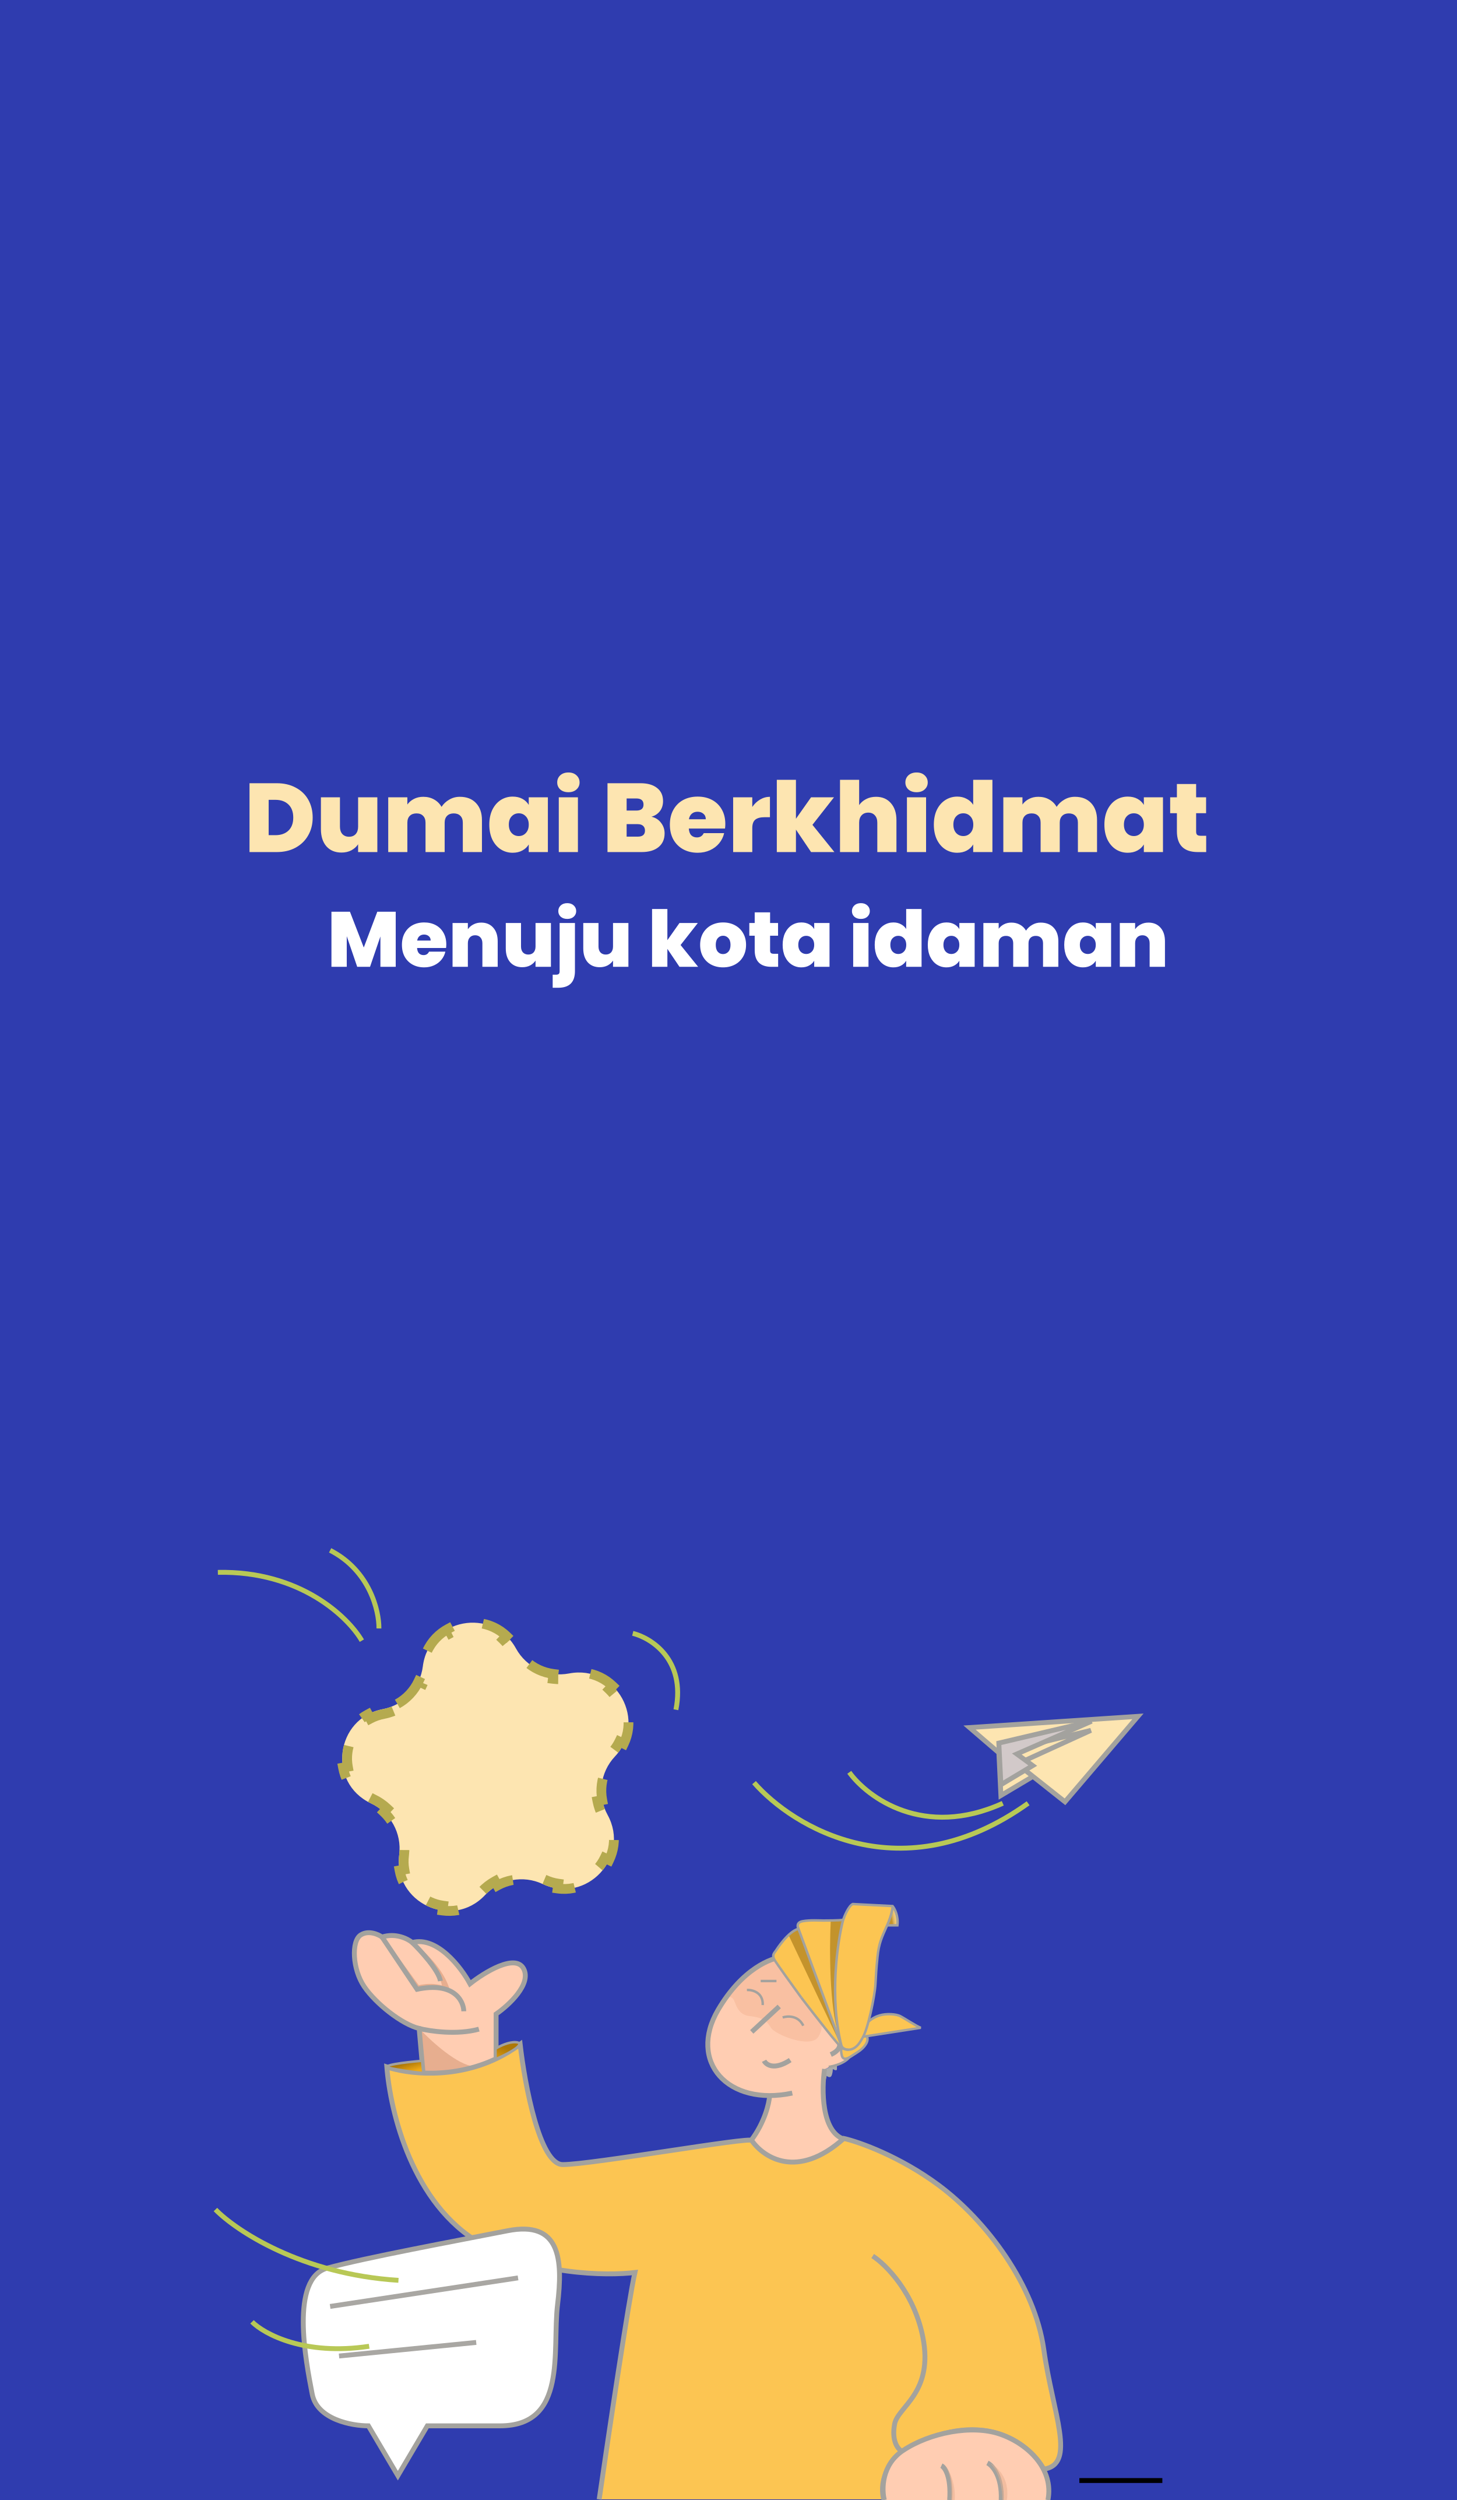 <svg width="597" height="1024" viewBox="0 0 597 1024" fill="none" xmlns="http://www.w3.org/2000/svg">
<rect width="597" height="1024" fill="#2F3CAF"/>
<path d="M303.234 811.408C310.217 804.425 317.782 801.928 320.692 801.553L328.013 798.737L336.461 802.397V811.408C339.182 816.946 345.077 828.753 346.879 831.682C349.132 835.342 350.539 838.158 348.568 841.819C346.992 844.747 342.092 846.23 339.839 846.605L337.587 847.732V855.616C337.399 857.305 337.418 862.149 338.995 868.005C340.572 873.862 343.969 875.702 345.471 875.89L346.597 884.619L329.139 893.347L311.963 888.842L308.021 876.453C314.328 867.893 315.342 860.872 315.061 858.432L306.332 857.305C294.224 852.237 291.126 846.605 290.282 840.692C289.606 835.962 291.126 829.898 291.971 827.458C292.816 825.018 296.251 818.391 303.234 811.408Z" fill="#FFCDB2"/>
<path d="M171.736 830.837L173.426 849.14L188.631 849.984L202.992 843.508V825.205C207.497 822.671 220.45 810 213.692 805.495C208.285 801.891 197.36 808.686 192.573 812.534C190.602 808.311 188.631 805.776 183 799.863C178.494 795.133 171.361 794.889 168.358 795.358C164.303 791.754 158.972 792.542 156.813 793.387C155.686 791.979 149.773 791.697 148.084 792.261C146.394 792.824 142.171 800.99 149.773 814.505C154.434 822.791 166.762 828.584 171.736 830.837Z" fill="#FFCDB2"/>
<path d="M194.263 846.324C187.73 846.099 176.711 836.093 172.018 831.119L173.426 848.858C181.536 850.21 190.696 847.732 194.263 846.324Z" fill="#E7AE8F"/>
<path d="M173.426 849.984L171.737 830.837C164.697 829.147 153.997 820.7 149.21 813.661C144.424 806.621 143.86 795.076 147.802 792.542C150.956 790.515 154.936 792.261 156.531 793.387C162.163 791.585 167.138 794.138 168.921 795.639C179.058 792.936 188.913 805.776 192.574 812.534C198.487 807.841 211.158 800.032 214.537 806.34C217.916 812.647 208.436 821.357 203.274 824.924V847.45" stroke="#A3A29E" stroke-width="2"/>
<path d="M345.753 875.89C326.605 893.01 312.808 883.586 308.021 876.734C307.74 875.045 242.413 886.59 230.587 886.59C221.126 886.59 215.006 853.739 213.129 837.313C210.098 839.578 206.981 841.448 203.837 842.98C185.72 851.809 166.741 849.405 158.503 846.605C159.911 864.908 168.921 902.921 197.079 918.971C219.605 931.811 248.514 932.205 260.153 930.797C257.675 941.61 249.359 997.25 245.511 1023.72H362.084C359.832 1014.26 366.026 1006.82 369.405 1004.29C402.069 984.917 421.873 1000.91 427.692 1011.33C441.208 1009.36 431.353 988.521 427.692 962.334C424.032 936.147 404.321 909.679 384.611 895.037C368.842 883.323 352.041 877.297 345.753 875.89Z" fill="#FCC552"/>
<path d="M362.084 1023.72C359.832 1014.26 366.026 1006.82 369.405 1004.29C402.069 984.917 421.873 1000.91 427.692 1011.33C441.208 1009.36 431.353 988.521 427.692 962.334C424.032 936.147 404.321 909.679 384.611 895.037C368.842 883.323 352.041 877.297 345.753 875.89C326.605 893.01 312.808 883.586 308.021 876.734C307.74 875.045 242.413 886.59 230.587 886.59C221.126 886.59 215.006 853.739 213.129 837.313C210.098 839.578 206.981 841.448 203.837 842.98C185.72 851.809 166.741 849.405 158.503 846.605C159.911 864.908 168.921 902.921 197.079 918.971C219.605 931.811 248.514 932.205 260.153 930.797C257.675 941.61 249.359 997.25 245.511 1023.72" stroke="#A3A29E" stroke-width="2"/>
<path d="M173.708 848.858L173.145 844.071C160.756 844.972 159.348 846.042 158.785 846.605C162.727 848.295 168.64 848.576 173.708 848.858Z" fill="url(#paint0_linear_1_5)"/>
<path d="M211.158 836.468C209.356 836.018 205.339 837.97 203.556 839.003V842.945C204.213 842.757 206.202 841.987 208.906 840.411C211.609 838.834 212.472 837.689 212.566 837.313C212.848 837.219 212.96 836.919 211.158 836.468Z" fill="url(#paint1_linear_1_5)"/>
<path d="M173.145 844.071C166.387 844.634 154.166 846.042 160.474 847.169C162.632 847.638 168.414 848.689 174.271 849.14C181.592 849.703 191.729 848.295 201.584 844.071C211.439 839.848 215.1 836.75 211.439 836.469C208.511 836.243 204.775 838.064 203.274 839.003" stroke="#A3A29E"/>
<path d="M300.419 818.729C299.518 817.603 298.166 817.884 297.603 818.166C298.504 816.589 301.357 813.379 302.671 811.971C311.457 804.087 316.656 802.116 318.158 802.116L329.984 799.582L335.898 813.942L335.334 825.769C336.367 826.895 337.812 830.161 335.334 834.216C332.237 839.284 317.595 833.371 315.906 830.555C314.216 827.74 312.527 826.332 307.177 825.769C301.827 825.205 301.545 820.137 300.419 818.729Z" fill="#F9C0A2"/>
<path d="M338.713 850.266C338.488 852.293 337.681 852.988 337.306 853.082L337.869 847.45L342.937 845.761V847.45C342.937 848.351 341.811 847.826 341.248 847.45C341.248 848.013 341.135 849.365 340.684 850.266C340.234 851.167 339.183 850.641 338.713 850.266Z" fill="#ABABAB"/>
<path d="M320.974 801.553C316.187 801.741 304.136 806.34 294.224 823.234C281.835 844.353 298.166 862.937 324.635 857.305" stroke="#A3A29E" stroke-width="2"/>
<path d="M315.343 858.432C315.155 861.435 313.372 869.301 307.74 876.734M341.811 833.934C343.782 835.342 346.26 838.834 340.403 841.537" stroke="#A3A29E" stroke-width="2"/>
<path d="M346.598 831.682C349.883 835.624 353.074 844.127 339.558 846.605" stroke="#A3A29E"/>
<path d="M337.869 847.45C336.649 855.71 336.517 873.018 345.753 876.171M313.09 844.071C313.935 845.761 317.257 848.07 323.79 843.79" stroke="#A3A29E" stroke-width="2"/>
<path d="M306.051 815.069C308.303 814.975 312.752 816.082 312.527 821.263" stroke="#A3A29E"/>
<path d="M320.693 826.332C322.664 825.675 327.113 825.431 329.14 829.711" stroke="#A3A29E"/>
<path d="M311.682 811.408H318.159" stroke="#A3A29E"/>
<path d="M319.285 821.826L308.022 832.245" stroke="#A3A29E" stroke-width="2"/>
<path d="M171.595 813.127L156.953 793.135L171.314 814.535C178.072 812.733 183.515 814.535 185.393 815.661C181.563 811.832 174.599 812.376 171.595 813.127Z" fill="#E7AE8F"/>
<path d="M184.408 815.35C181.93 806.34 173.238 798.455 169.202 795.64C169.578 795.915 171.455 797.879 175.96 803.524C180.465 809.169 181.216 812.822 181.029 813.942L184.408 815.35Z" fill="#E7AE8F"/>
<path d="M190.039 823.798C189.946 819.48 185.985 811.633 170.892 814.787L156.531 793.387" stroke="#A3A29E" stroke-width="2"/>
<path d="M168.921 795.64C172.488 799.112 179.79 807.128 180.466 811.408" stroke="#A3A29E" stroke-width="2"/>
<path d="M171.737 830.837C176.149 831.963 187.224 833.596 196.235 831.118" stroke="#A3A29E" stroke-width="2"/>
<path d="M172.863 843.508L173.426 848.858" stroke="#A3A29E"/>
<path d="M357.58 924.039C362.93 927.512 374.531 939.019 378.135 957.266C382.64 980.074 367.998 985.705 366.59 992.745C365.182 999.784 367.998 1003.44 369.687 1004.01" stroke="#A3A29E" stroke-width="2"/>
<path d="M369.969 1003.73C361.183 1009.58 361.24 1019.68 362.366 1024H389.116H410.234H429.382C431.916 1011.33 421.216 1000.91 409.671 996.968C398.126 993.026 380.95 996.405 369.969 1003.73Z" fill="#FFCDB2"/>
<path d="M362.366 1024C361.24 1019.68 361.183 1009.58 369.969 1003.73C380.95 996.405 398.126 993.026 409.671 996.968C421.216 1000.91 431.916 1011.33 429.382 1024M385.737 1009.92C387.145 1010.58 389.792 1014.31 389.116 1024M404.603 1008.79C406.668 1009.83 410.685 1014.31 410.234 1024" stroke="#A3A29E" stroke-width="2"/>
<g style="mix-blend-mode:multiply">
<path d="M391.191 1024C391.642 1016.34 388.57 1011.17 387.069 1009.76C389.997 1013.14 389.88 1020.81 389.692 1024H391.191Z" fill="#E7AE8F" fill-opacity="0.5"/>
</g>
<g style="mix-blend-mode:multiply">
<path d="M412.554 1024C413.962 1014.43 407.779 1009.85 405.808 1009.01C408.469 1011.54 410.68 1016.68 410.68 1024H412.554Z" fill="#E7AE8F" fill-opacity="0.5"/>
</g>
<path fill-rule="evenodd" clip-rule="evenodd" d="M327.168 790.008C324.289 791.193 320.699 795.106 318.217 798.251C316.943 799.866 316.94 802.106 318.102 803.803C326.304 815.77 339.979 834.819 345.155 838.817C344.692 840.163 344.151 842.786 345.471 843.226C347.147 843.785 357.142 838.244 355.094 834.031L377.289 830.555C375.27 830.05 374.269 829.206 373.196 828.302C371.875 827.188 370.444 825.982 366.87 825.205C362.171 824.184 358.043 826.174 356.335 827.603C357.79 820.004 359.55 807.755 359.55 802.679C359.55 796.822 362.178 790.853 363.492 788.6H367.715C367.941 785.672 366.495 782.124 365.744 780.716L349.413 779.871C347.836 780.997 346.128 784.658 345.471 786.347C341.978 786.929 338.261 786.759 335.094 786.615C332.133 786.479 329.655 786.366 328.294 786.91C326.042 787.812 326.605 789.351 327.168 790.008Z" fill="#FCC552"/>
<path d="M343.781 833.934C339.726 822.22 339.839 797.517 340.402 786.629L345.47 786.347C344.907 789.163 343.612 796.146 342.936 801.553C342.091 808.31 342.091 816.476 342.373 822.389C342.598 827.12 343.405 832.057 343.781 833.934Z" fill="#C3932C"/>
<path d="M344.626 837.876L323.226 792.824C324.352 791.247 326.324 790.477 327.168 790.289L344.626 837.876Z" fill="#C4932C"/>
<path d="M328.294 818.166C333.457 824.924 344.063 838.552 345.189 839.003C346.597 839.566 350.258 840.974 353.355 834.779" stroke="#A3A29E"/>
<path d="M328.294 818.166C325.009 813.66 318.214 804.256 317.313 802.679C316.186 800.708 317.313 799.863 317.876 799.018C318.439 798.174 322.944 791.134 327.168 790.008C332.799 805.213 344.175 836.018 344.626 837.595C345.076 839.171 346.878 839.566 347.723 839.566" stroke="#A3A29E"/>
<path d="M327.168 790.008C326.699 789.163 326.38 787.361 328.858 786.91C331.955 786.347 335.897 786.629 337.305 786.629C338.713 786.629 343.781 786.629 345.471 786.347C343.124 795.358 339.727 818.391 344.908 838.439" stroke="#A3A29E"/>
<path d="M367.715 788.6H363.492L364.9 784.939L365.744 780.716C365.744 780.622 365.97 780.885 366.871 782.687C367.772 784.489 367.809 787.38 367.715 788.6Z" fill="url(#paint2_linear_1_5)"/>
<path d="M345.471 786.347C346.128 784.47 347.836 780.547 349.413 779.871L365.744 780.716C366.589 781.748 368.166 784.77 367.715 788.6H363.492" stroke="#A3A29E"/>
<path d="M365.745 780.716C365.745 781.654 365.294 784.545 363.492 788.6C361.239 793.668 360.113 795.921 359.55 801.553C358.987 807.184 358.987 808.029 358.705 812.816C358.423 817.603 355.608 831.4 353.355 834.779" stroke="#A3A29E"/>
<path d="M355.89 828.021C356.453 827.458 358.142 826.162 360.395 825.487C363.211 824.642 367.153 824.923 368.842 825.768C370.532 826.613 375.6 829.992 377.29 830.555L353.637 834.216" stroke="#A3A29E"/>
<path d="M355.045 833.934C355.42 834.31 355.889 835.511 354.763 837.313C353.355 839.566 351.102 840.692 349.413 841.818C347.724 842.945 345.471 844.353 344.908 841.818C344.457 839.791 344.72 839.096 344.908 839.003" stroke="#A3A29E"/>
<g filter="url(#filter0_d_1_5)">
<path d="M173.255 678.535C175.721 658.893 201.881 653.882 211.431 671.222C215.702 678.976 224.481 683.099 233.176 681.433C252.618 677.709 265.468 701.039 251.928 715.481C245.873 721.939 244.665 731.562 248.936 739.317C258.486 756.657 240.268 776.087 222.35 767.672C214.336 763.909 204.811 765.734 198.756 772.192C185.216 786.634 161.106 775.312 163.572 755.67C164.675 746.886 159.996 738.391 151.982 734.627C134.064 726.213 137.382 699.785 156.824 696.06C165.519 694.394 172.153 687.319 173.255 678.535Z" fill="#FDE5B1"/>
<path d="M162.839 693.891C166.615 691.81 169.644 688.579 171.478 684.677L173.288 685.527C174.271 683.434 174.941 681.166 175.24 678.784C175.498 676.724 176.04 674.857 176.802 673.187L174.982 672.357C176.858 668.243 179.966 665.133 183.645 663.152L184.593 664.913C188.019 663.069 191.997 662.307 195.862 662.755L196.092 660.768C200.242 661.249 204.28 662.99 207.543 666.119L206.159 667.563C207.484 668.833 208.678 670.368 209.679 672.187C210.837 674.289 212.298 676.149 213.985 677.731L215.353 676.272C218.498 679.22 222.507 681.103 226.785 681.641L226.536 683.625C228.83 683.913 231.195 683.849 233.552 683.398C235.591 683.007 237.534 682.945 239.358 683.153L239.585 681.166C244.077 681.679 247.996 683.674 251.016 686.561L249.634 688.007C252.447 690.695 254.401 694.243 255.17 698.057L257.13 697.662C257.956 701.757 257.547 706.136 255.58 710.206L253.779 709.336C252.98 710.989 251.889 712.598 250.469 714.113C248.828 715.864 247.51 717.828 246.527 719.921L248.337 720.771C246.505 724.674 245.953 729.068 246.764 733.303L244.8 733.679C245.235 735.95 246.026 738.179 247.184 740.282C248.186 742.1 248.845 743.929 249.21 745.728L251.17 745.33C252.071 749.761 251.384 754.104 249.572 757.868L247.77 757.001C246.083 760.507 243.312 763.462 239.922 765.371L240.904 767.114C237.264 769.164 232.974 770.129 228.494 769.515L228.765 767.534C226.947 767.285 225.079 766.745 223.2 765.862C221.027 764.842 218.752 764.195 216.458 763.908L216.209 765.892C211.931 765.356 207.581 766.189 203.804 768.269L202.839 766.517C200.813 767.632 198.938 769.074 197.297 770.824C195.877 772.339 194.341 773.531 192.743 774.435L193.727 776.176C189.792 778.401 185.449 779.091 181.309 778.53L181.577 776.549C177.721 776.027 174.055 774.305 171.191 771.671L169.837 773.143C166.762 770.315 164.519 766.533 163.718 762.083L165.686 761.729C165.361 759.922 165.298 757.979 165.557 755.919C165.855 753.538 165.767 751.174 165.332 748.903L163.368 749.279C162.556 745.045 160.419 741.165 157.274 738.216L158.642 736.757C156.956 735.175 155.005 733.837 152.833 732.817C150.953 731.935 149.345 730.842 147.992 729.602L146.64 731.076C143.308 728.021 141.31 724.103 140.563 719.993L142.531 719.635C141.836 715.807 142.34 711.788 143.96 708.251L142.142 707.418C143.881 703.62 146.785 700.317 150.77 698.181L151.715 699.943C153.333 699.076 155.161 698.415 157.2 698.024C159.558 697.573 161.778 696.759 163.804 695.643L162.839 693.891Z" stroke="#B5AA4F" stroke-width="4" stroke-dasharray="15 15"/>
</g>
<path d="M148.267 672C142.674 662.387 123.045 643.333 89.267 644.018" stroke="#B8C856" stroke-width="2"/>
<path d="M155.265 667C155.358 659.795 151.488 643.309 135.267 635" stroke="#B8C856" stroke-width="2"/>
<path d="M259.267 669C266.847 670.879 280.998 679.765 276.955 700.281M347.988 725.925C355.475 736.258 378.535 753.261 410.878 738.607M308.962 730.152C324.871 748.376 369.606 775.58 421.267 738.607" stroke="#B8C856" stroke-width="2"/>
<g filter="url(#filter1_d_1_5)">
<path d="M466.267 699L436.376 734L423.246 723.598L410.117 731.418L409.279 713.918L397.267 703.59L466.267 699Z" fill="#FDE5B1"/>
<path d="M409.279 713.918L397.267 703.59L466.267 699L436.376 734L423.246 723.598M409.279 713.918L446.991 704.738L416.821 718.508L423.246 723.598M409.279 713.918L410.117 731.418L423.246 723.598" stroke="#A3A29E" stroke-width="2"/>
</g>
<path d="M447.267 705L409.267 713.946L410.117 731L423.162 723.172L416.64 718.419L447.267 705Z" fill="#D2C9C9" stroke="#A3A29E" stroke-width="2"/>
<path d="M442.267 1016H476.267" stroke="black" stroke-width="2"/>
<g filter="url(#filter2_d_1_5)">
<path d="M150.947 989.599L163.022 1010L175.098 989.599H204.866C232.668 989.599 226.208 958.714 228.455 940.013C230.702 921.313 229.578 905.445 207.955 909.695C186.331 913.946 149.543 920.746 134.097 924.996C118.737 929.223 125.318 963.154 127.877 976.347L127.919 976.565C129.941 986.992 144.113 989.599 150.947 989.599Z" fill="white"/>
<path d="M150.947 989.599L163.022 1010L175.098 989.599H204.866C232.668 989.599 226.208 958.714 228.455 940.013C230.702 921.313 229.578 905.445 207.955 909.695C186.331 913.946 149.543 920.746 134.097 924.996C118.737 929.223 125.318 963.154 127.877 976.347L127.919 976.565C129.941 986.992 144.113 989.599 150.947 989.599Z" stroke="#A3A29E" stroke-width="2"/>
</g>
<path d="M135.267 944.687L212.267 933M138.92 965L195.124 959.435" stroke="#A9A7A3" stroke-width="2"/>
<path d="M88.267 905C96.725 913.634 123.567 931.522 163.267 934" stroke="#B8C856" stroke-width="2"/>
<path d="M103.267 951C108.261 956.001 124.853 965.004 151.267 961.003" stroke="#B8C856" stroke-width="2"/>
<g filter="url(#filter3_d_1_5)">
<path d="M113.4 316.8C116.36 316.8 118.947 317.4 121.16 318.6C123.4 319.773 125.12 321.427 126.32 323.56C127.52 325.693 128.12 328.133 128.12 330.88C128.12 333.6 127.507 336.027 126.28 338.16C125.08 340.293 123.36 341.973 121.12 343.2C118.907 344.4 116.333 345 113.4 345H102.24V316.8H113.4ZM112.8 338.08C115.093 338.08 116.893 337.453 118.2 336.2C119.507 334.947 120.16 333.173 120.16 330.88C120.16 328.56 119.507 326.773 118.2 325.52C116.893 324.24 115.093 323.6 112.8 323.6H110.08V338.08H112.8ZM154.614 322.56V345H146.734V341.8C146.067 342.813 145.147 343.64 143.974 344.28C142.801 344.893 141.454 345.2 139.934 345.2C137.321 345.2 135.254 344.347 133.734 342.64C132.241 340.907 131.494 338.56 131.494 335.6V322.56H139.294V334.6C139.294 335.88 139.627 336.893 140.294 337.64C140.987 338.36 141.894 338.72 143.014 338.72C144.161 338.72 145.067 338.36 145.734 337.64C146.401 336.893 146.734 335.88 146.734 334.6V322.56H154.614ZM188.396 322.36C191.223 322.36 193.436 323.213 195.036 324.92C196.663 326.627 197.476 328.96 197.476 331.92V345H189.636V332.96C189.636 331.76 189.303 330.827 188.636 330.16C187.969 329.493 187.063 329.16 185.916 329.16C184.769 329.16 183.863 329.493 183.196 330.16C182.529 330.827 182.196 331.76 182.196 332.96V345H174.356V332.96C174.356 331.76 174.023 330.827 173.356 330.16C172.716 329.493 171.823 329.16 170.676 329.16C169.503 329.16 168.583 329.493 167.916 330.16C167.249 330.827 166.916 331.76 166.916 332.96V345H159.076V322.56H166.916V325.52C167.609 324.56 168.503 323.8 169.596 323.24C170.716 322.653 171.996 322.36 173.436 322.36C175.089 322.36 176.556 322.72 177.836 323.44C179.143 324.16 180.169 325.173 180.916 326.48C181.716 325.253 182.769 324.267 184.076 323.52C185.383 322.747 186.823 322.36 188.396 322.36ZM200.491 333.76C200.491 331.44 200.905 329.413 201.731 327.68C202.585 325.947 203.731 324.613 205.171 323.68C206.638 322.747 208.265 322.28 210.051 322.28C211.598 322.28 212.931 322.587 214.051 323.2C215.171 323.813 216.038 324.64 216.651 325.68V322.56H224.491V345H216.651V341.88C216.038 342.92 215.158 343.747 214.011 344.36C212.891 344.973 211.571 345.28 210.051 345.28C208.265 345.28 206.638 344.813 205.171 343.88C203.731 342.947 202.585 341.613 201.731 339.88C200.905 338.12 200.491 336.08 200.491 333.76ZM216.651 333.76C216.651 332.32 216.251 331.187 215.451 330.36C214.678 329.533 213.718 329.12 212.571 329.12C211.398 329.12 210.425 329.533 209.651 330.36C208.878 331.16 208.491 332.293 208.491 333.76C208.491 335.2 208.878 336.347 209.651 337.2C210.425 338.027 211.398 338.44 212.571 338.44C213.718 338.44 214.678 338.027 215.451 337.2C216.251 336.373 216.651 335.227 216.651 333.76ZM232.919 320.48C231.532 320.48 230.412 320.107 229.559 319.36C228.732 318.587 228.319 317.627 228.319 316.48C228.319 315.307 228.732 314.333 229.559 313.56C230.412 312.787 231.532 312.4 232.919 312.4C234.279 312.4 235.372 312.787 236.199 313.56C237.052 314.333 237.479 315.307 237.479 316.48C237.479 317.627 237.052 318.587 236.199 319.36C235.372 320.107 234.279 320.48 232.919 320.48ZM236.799 322.56V345H228.959V322.56H236.799ZM266.92 330.52C268.573 330.893 269.88 331.72 270.84 333C271.826 334.253 272.32 335.693 272.32 337.32C272.32 339.72 271.493 341.6 269.84 342.96C268.186 344.32 265.866 345 262.88 345H248.92V316.8H262.44C265.32 316.8 267.573 317.44 269.2 318.72C270.853 320 271.68 321.8 271.68 324.12C271.68 325.773 271.24 327.16 270.36 328.28C269.506 329.373 268.36 330.12 266.92 330.52ZM256.76 328H260.72C262.693 328 263.68 327.187 263.68 325.56C263.68 323.88 262.693 323.04 260.72 323.04H256.76V328ZM261.32 338.68C263.293 338.68 264.28 337.853 264.28 336.2C264.28 335.347 264.013 334.693 263.48 334.24C262.973 333.787 262.24 333.56 261.28 333.56H256.76V338.68H261.32ZM297.196 333.52C297.196 334.133 297.156 334.747 297.076 335.36H282.236C282.316 336.587 282.649 337.507 283.236 338.12C283.849 338.707 284.622 339 285.556 339C286.862 339 287.796 338.413 288.356 337.24H296.716C296.369 338.787 295.689 340.173 294.676 341.4C293.689 342.6 292.436 343.547 290.916 344.24C289.396 344.933 287.716 345.28 285.876 345.28C283.662 345.28 281.689 344.813 279.956 343.88C278.249 342.947 276.902 341.613 275.916 339.88C274.956 338.147 274.476 336.107 274.476 333.76C274.476 331.413 274.956 329.387 275.916 327.68C276.876 325.947 278.209 324.613 279.916 323.68C281.649 322.747 283.636 322.28 285.876 322.28C288.089 322.28 290.049 322.733 291.756 323.64C293.462 324.547 294.796 325.853 295.756 327.56C296.716 329.24 297.196 331.227 297.196 333.52ZM289.196 331.56C289.196 330.6 288.876 329.853 288.236 329.32C287.596 328.76 286.796 328.48 285.836 328.48C284.876 328.48 284.089 328.747 283.476 329.28C282.862 329.787 282.462 330.547 282.276 331.56H289.196ZM308.244 326.52C309.124 325.24 310.191 324.227 311.444 323.48C312.697 322.733 314.044 322.36 315.484 322.36V330.72H313.284C311.577 330.72 310.311 331.053 309.484 331.72C308.657 332.387 308.244 333.547 308.244 335.2V345H300.404V322.56H308.244V326.52ZM332.335 345L326.135 335.8V345H318.295V315.4H326.135V331.36L332.335 322.56H341.735L332.895 333.84L341.895 345H332.335ZM358.953 322.36C361.513 322.36 363.54 323.227 365.033 324.96C366.553 326.667 367.313 328.987 367.313 331.92V345H359.473V332.96C359.473 331.68 359.14 330.68 358.473 329.96C357.806 329.213 356.913 328.84 355.793 328.84C354.62 328.84 353.7 329.213 353.033 329.96C352.366 330.68 352.033 331.68 352.033 332.96V345H344.193V315.4H352.033V325.76C352.726 324.747 353.66 323.933 354.833 323.32C356.033 322.68 357.406 322.36 358.953 322.36ZM375.575 320.48C374.188 320.48 373.068 320.107 372.215 319.36C371.388 318.587 370.975 317.627 370.975 316.48C370.975 315.307 371.388 314.333 372.215 313.56C373.068 312.787 374.188 312.4 375.575 312.4C376.935 312.4 378.028 312.787 378.855 313.56C379.708 314.333 380.135 315.307 380.135 316.48C380.135 317.627 379.708 318.587 378.855 319.36C378.028 320.107 376.935 320.48 375.575 320.48ZM379.455 322.56V345H371.615V322.56H379.455ZM382.64 333.76C382.64 331.44 383.053 329.413 383.88 327.68C384.733 325.947 385.893 324.613 387.36 323.68C388.826 322.747 390.453 322.28 392.24 322.28C393.68 322.28 394.96 322.587 396.08 323.2C397.226 323.787 398.12 324.6 398.76 325.64V315.4H406.64V345H398.76V341.88C398.146 342.92 397.28 343.747 396.16 344.36C395.04 344.973 393.72 345.28 392.2 345.28C390.413 345.28 388.786 344.813 387.32 343.88C385.88 342.947 384.733 341.613 383.88 339.88C383.053 338.12 382.64 336.08 382.64 333.76ZM398.8 333.76C398.8 332.32 398.4 331.187 397.6 330.36C396.826 329.533 395.866 329.12 394.72 329.12C393.546 329.12 392.573 329.533 391.8 330.36C391.026 331.16 390.64 332.293 390.64 333.76C390.64 335.2 391.026 336.347 391.8 337.2C392.573 338.027 393.546 338.44 394.72 338.44C395.866 338.44 396.826 338.027 397.6 337.2C398.4 336.373 398.8 335.227 398.8 333.76ZM440.427 322.36C443.254 322.36 445.467 323.213 447.067 324.92C448.694 326.627 449.507 328.96 449.507 331.92V345H441.667V332.96C441.667 331.76 441.334 330.827 440.667 330.16C440.001 329.493 439.094 329.16 437.947 329.16C436.801 329.16 435.894 329.493 435.227 330.16C434.561 330.827 434.227 331.76 434.227 332.96V345H426.387V332.96C426.387 331.76 426.054 330.827 425.387 330.16C424.747 329.493 423.854 329.16 422.707 329.16C421.534 329.16 420.614 329.493 419.947 330.16C419.281 330.827 418.947 331.76 418.947 332.96V345H411.107V322.56H418.947V325.52C419.641 324.56 420.534 323.8 421.627 323.24C422.747 322.653 424.027 322.36 425.467 322.36C427.121 322.36 428.587 322.72 429.867 323.44C431.174 324.16 432.201 325.173 432.947 326.48C433.747 325.253 434.801 324.267 436.107 323.52C437.414 322.747 438.854 322.36 440.427 322.36ZM452.523 333.76C452.523 331.44 452.936 329.413 453.763 327.68C454.616 325.947 455.763 324.613 457.203 323.68C458.669 322.747 460.296 322.28 462.083 322.28C463.629 322.28 464.963 322.587 466.083 323.2C467.203 323.813 468.069 324.64 468.683 325.68V322.56H476.523V345H468.683V341.88C468.069 342.92 467.189 343.747 466.043 344.36C464.923 344.973 463.603 345.28 462.083 345.28C460.296 345.28 458.669 344.813 457.203 343.88C455.763 342.947 454.616 341.613 453.763 339.88C452.936 338.12 452.523 336.08 452.523 333.76ZM468.683 333.76C468.683 332.32 468.283 331.187 467.483 330.36C466.709 329.533 465.749 329.12 464.603 329.12C463.429 329.12 462.456 329.533 461.683 330.36C460.909 331.16 460.523 332.293 460.523 333.76C460.523 335.2 460.909 336.347 461.683 337.2C462.456 338.027 463.429 338.44 464.603 338.44C465.749 338.44 466.709 338.027 467.483 337.2C468.283 336.373 468.683 335.227 468.683 333.76ZM494.23 338.32V345H490.83C485.097 345 482.23 342.16 482.23 336.48V329.08H479.47V322.56H482.23V317.12H490.11V322.56H494.19V329.08H490.11V336.6C490.11 337.213 490.243 337.653 490.51 337.92C490.803 338.187 491.283 338.32 491.95 338.32H494.23Z" fill="#FDE5B1"/>
</g>
<path d="M162.144 373.44V396H155.872V383.552L151.616 396H146.368L142.08 383.456V396H135.808V373.44H143.392L149.056 388.096L154.592 373.44H162.144ZM182.866 386.816C182.866 387.307 182.834 387.797 182.77 388.288H170.898C170.962 389.269 171.229 390.005 171.698 390.496C172.189 390.965 172.807 391.2 173.554 391.2C174.599 391.2 175.346 390.731 175.794 389.792H182.482C182.205 391.029 181.661 392.139 180.85 393.12C180.061 394.08 179.058 394.837 177.842 395.392C176.626 395.947 175.282 396.224 173.81 396.224C172.039 396.224 170.461 395.851 169.074 395.104C167.709 394.357 166.631 393.291 165.842 391.904C165.074 390.517 164.69 388.885 164.69 387.008C164.69 385.131 165.074 383.509 165.842 382.144C166.61 380.757 167.677 379.691 169.042 378.944C170.429 378.197 172.018 377.824 173.81 377.824C175.581 377.824 177.149 378.187 178.514 378.912C179.879 379.637 180.946 380.683 181.714 382.048C182.482 383.392 182.866 384.981 182.866 386.816ZM176.466 385.248C176.466 384.48 176.21 383.883 175.698 383.456C175.186 383.008 174.546 382.784 173.778 382.784C173.01 382.784 172.381 382.997 171.89 383.424C171.399 383.829 171.079 384.437 170.93 385.248H176.466ZM197.177 377.888C199.246 377.888 200.889 378.581 202.105 379.968C203.321 381.333 203.929 383.189 203.929 385.536V396H197.657V386.368C197.657 385.344 197.39 384.544 196.857 383.968C196.323 383.371 195.609 383.072 194.713 383.072C193.774 383.072 193.038 383.371 192.505 383.968C191.971 384.544 191.705 385.344 191.705 386.368V396H185.433V378.048H191.705V380.608C192.259 379.797 193.006 379.147 193.945 378.656C194.883 378.144 195.961 377.888 197.177 377.888ZM225.738 378.048V396H219.434V393.44C218.901 394.251 218.165 394.912 217.226 395.424C216.287 395.915 215.21 396.16 213.994 396.16C211.903 396.16 210.25 395.477 209.034 394.112C207.839 392.725 207.242 390.848 207.242 388.48V378.048H213.482V387.68C213.482 388.704 213.749 389.515 214.282 390.112C214.837 390.688 215.562 390.976 216.458 390.976C217.375 390.976 218.101 390.688 218.634 390.112C219.167 389.515 219.434 388.704 219.434 387.68V378.048H225.738ZM232.444 376.384C231.334 376.384 230.438 376.085 229.756 375.488C229.094 374.869 228.764 374.101 228.764 373.184C228.764 372.245 229.094 371.467 229.756 370.848C230.438 370.229 231.334 369.92 232.444 369.92C233.532 369.92 234.406 370.229 235.068 370.848C235.75 371.467 236.092 372.245 236.092 373.184C236.092 374.101 235.75 374.869 235.068 375.488C234.406 376.085 233.532 376.384 232.444 376.384ZM235.58 397.76C235.58 402.304 233.297 404.576 228.732 404.576H226.46V399.232H227.804C228.337 399.232 228.721 399.125 228.956 398.912C229.19 398.699 229.308 398.347 229.308 397.856V378.048H235.58V397.76ZM257.488 378.048V396H251.184V393.44C250.651 394.251 249.915 394.912 248.976 395.424C248.037 395.915 246.96 396.16 245.744 396.16C243.653 396.16 242 395.477 240.784 394.112C239.589 392.725 238.992 390.848 238.992 388.48V378.048H245.232V387.68C245.232 388.704 245.499 389.515 246.032 390.112C246.587 390.688 247.312 390.976 248.208 390.976C249.125 390.976 249.851 390.688 250.384 390.112C250.917 389.515 251.184 388.704 251.184 387.68V378.048H257.488ZM278.415 396L273.455 388.64V396H267.183V372.32H273.455V385.088L278.415 378.048H285.935L278.863 387.072L286.063 396H278.415ZM296.253 396.224C294.461 396.224 292.851 395.851 291.421 395.104C290.013 394.357 288.904 393.291 288.093 391.904C287.283 390.517 286.877 388.885 286.877 387.008C286.877 385.152 287.283 383.531 288.093 382.144C288.925 380.757 290.045 379.691 291.453 378.944C292.883 378.197 294.493 377.824 296.285 377.824C298.077 377.824 299.677 378.197 301.085 378.944C302.515 379.691 303.635 380.757 304.445 382.144C305.277 383.531 305.693 385.152 305.693 387.008C305.693 388.864 305.277 390.496 304.445 391.904C303.635 393.291 302.515 394.357 301.085 395.104C299.656 395.851 298.045 396.224 296.253 396.224ZM296.253 390.784C297.128 390.784 297.853 390.464 298.429 389.824C299.027 389.163 299.325 388.224 299.325 387.008C299.325 385.792 299.027 384.864 298.429 384.224C297.853 383.584 297.139 383.264 296.285 383.264C295.432 383.264 294.717 383.584 294.141 384.224C293.565 384.864 293.277 385.792 293.277 387.008C293.277 388.245 293.555 389.184 294.109 389.824C294.664 390.464 295.379 390.784 296.253 390.784ZM318.837 390.656V396H316.117C311.53 396 309.237 393.728 309.237 389.184V383.264H307.029V378.048H309.237V373.696H315.541V378.048H318.805V383.264H315.541V389.28C315.541 389.771 315.648 390.123 315.861 390.336C316.096 390.549 316.48 390.656 317.013 390.656H318.837ZM320.69 387.008C320.69 385.152 321.021 383.531 321.682 382.144C322.365 380.757 323.282 379.691 324.434 378.944C325.607 378.197 326.909 377.824 328.338 377.824C329.575 377.824 330.642 378.069 331.538 378.56C332.434 379.051 333.127 379.712 333.618 380.544V378.048H339.89V396H333.618V393.504C333.127 394.336 332.423 394.997 331.506 395.488C330.61 395.979 329.554 396.224 328.338 396.224C326.909 396.224 325.607 395.851 324.434 395.104C323.282 394.357 322.365 393.291 321.682 391.904C321.021 390.496 320.69 388.864 320.69 387.008ZM333.618 387.008C333.618 385.856 333.298 384.949 332.658 384.288C332.039 383.627 331.271 383.296 330.354 383.296C329.415 383.296 328.637 383.627 328.018 384.288C327.399 384.928 327.09 385.835 327.09 387.008C327.09 388.16 327.399 389.077 328.018 389.76C328.637 390.421 329.415 390.752 330.354 390.752C331.271 390.752 332.039 390.421 332.658 389.76C333.298 389.099 333.618 388.181 333.618 387.008ZM352.757 376.384C351.648 376.384 350.752 376.085 350.069 375.488C349.408 374.869 349.077 374.101 349.077 373.184C349.077 372.245 349.408 371.467 350.069 370.848C350.752 370.229 351.648 369.92 352.757 369.92C353.845 369.92 354.72 370.229 355.381 370.848C356.064 371.467 356.405 372.245 356.405 373.184C356.405 374.101 356.064 374.869 355.381 375.488C354.72 376.085 353.845 376.384 352.757 376.384ZM355.861 378.048V396H349.589V378.048H355.861ZM358.409 387.008C358.409 385.152 358.739 383.531 359.401 382.144C360.083 380.757 361.011 379.691 362.185 378.944C363.358 378.197 364.659 377.824 366.089 377.824C367.241 377.824 368.265 378.069 369.161 378.56C370.078 379.029 370.793 379.68 371.305 380.512V372.32H377.609V396H371.305V393.504C370.814 394.336 370.121 394.997 369.225 395.488C368.329 395.979 367.273 396.224 366.057 396.224C364.627 396.224 363.326 395.851 362.153 395.104C361.001 394.357 360.083 393.291 359.401 391.904C358.739 390.496 358.409 388.864 358.409 387.008ZM371.337 387.008C371.337 385.856 371.017 384.949 370.377 384.288C369.758 383.627 368.99 383.296 368.073 383.296C367.134 383.296 366.355 383.627 365.737 384.288C365.118 384.928 364.809 385.835 364.809 387.008C364.809 388.16 365.118 389.077 365.737 389.76C366.355 390.421 367.134 390.752 368.073 390.752C368.99 390.752 369.758 390.421 370.377 389.76C371.017 389.099 371.337 388.181 371.337 387.008ZM380.159 387.008C380.159 385.152 380.489 383.531 381.151 382.144C381.833 380.757 382.751 379.691 383.903 378.944C385.076 378.197 386.377 377.824 387.807 377.824C389.044 377.824 390.111 378.069 391.007 378.56C391.903 379.051 392.596 379.712 393.087 380.544V378.048H399.359V396H393.087V393.504C392.596 394.336 391.892 394.997 390.975 395.488C390.079 395.979 389.023 396.224 387.807 396.224C386.377 396.224 385.076 395.851 383.903 395.104C382.751 394.357 381.833 393.291 381.151 391.904C380.489 390.496 380.159 388.864 380.159 387.008ZM393.087 387.008C393.087 385.856 392.767 384.949 392.127 384.288C391.508 383.627 390.74 383.296 389.823 383.296C388.884 383.296 388.105 383.627 387.487 384.288C386.868 384.928 386.559 385.835 386.559 387.008C386.559 388.16 386.868 389.077 387.487 389.76C388.105 390.421 388.884 390.752 389.823 390.752C390.74 390.752 391.508 390.421 392.127 389.76C392.767 389.099 393.087 388.181 393.087 387.008ZM426.389 377.888C428.65 377.888 430.421 378.571 431.701 379.936C433.002 381.301 433.653 383.168 433.653 385.536V396H427.381V386.368C427.381 385.408 427.114 384.661 426.581 384.128C426.047 383.595 425.322 383.328 424.405 383.328C423.487 383.328 422.762 383.595 422.229 384.128C421.695 384.661 421.429 385.408 421.429 386.368V396H415.157V386.368C415.157 385.408 414.89 384.661 414.357 384.128C413.845 383.595 413.13 383.328 412.213 383.328C411.274 383.328 410.538 383.595 410.005 384.128C409.471 384.661 409.205 385.408 409.205 386.368V396H402.933V378.048H409.205V380.416C409.759 379.648 410.474 379.04 411.349 378.592C412.245 378.123 413.269 377.888 414.421 377.888C415.743 377.888 416.917 378.176 417.941 378.752C418.986 379.328 419.807 380.139 420.405 381.184C421.045 380.203 421.887 379.413 422.933 378.816C423.978 378.197 425.13 377.888 426.389 377.888ZM436.065 387.008C436.065 385.152 436.396 383.531 437.057 382.144C437.74 380.757 438.657 379.691 439.809 378.944C440.982 378.197 442.284 377.824 443.713 377.824C444.95 377.824 446.017 378.069 446.913 378.56C447.809 379.051 448.502 379.712 448.993 380.544V378.048H455.265V396H448.993V393.504C448.502 394.336 447.798 394.997 446.881 395.488C445.985 395.979 444.929 396.224 443.713 396.224C442.284 396.224 440.982 395.851 439.809 395.104C438.657 394.357 437.74 393.291 437.057 391.904C436.396 390.496 436.065 388.864 436.065 387.008ZM448.993 387.008C448.993 385.856 448.673 384.949 448.033 384.288C447.414 383.627 446.646 383.296 445.729 383.296C444.79 383.296 444.012 383.627 443.393 384.288C442.774 384.928 442.465 385.835 442.465 387.008C442.465 388.16 442.774 389.077 443.393 389.76C444.012 390.421 444.79 390.752 445.729 390.752C446.646 390.752 447.414 390.421 448.033 389.76C448.673 389.099 448.993 388.181 448.993 387.008ZM470.583 377.888C472.652 377.888 474.295 378.581 475.511 379.968C476.727 381.333 477.335 383.189 477.335 385.536V396H471.063V386.368C471.063 385.344 470.796 384.544 470.263 383.968C469.73 383.371 469.015 383.072 468.119 383.072C467.18 383.072 466.444 383.371 465.911 383.968C465.378 384.544 465.111 385.344 465.111 386.368V396H458.839V378.048H465.111V380.608C465.666 379.797 466.412 379.147 467.351 378.656C468.29 378.144 469.367 377.888 470.583 377.888Z" fill="white"/>
<defs>
<filter id="filter0_d_1_5" x="136.227" y="660.63" width="125.306" height="126.086" filterUnits="userSpaceOnUse" color-interpolation-filters="sRGB">
<feFlood flood-opacity="0" result="BackgroundImageFix"/>
<feColorMatrix in="SourceAlpha" type="matrix" values="0 0 0 0 0 0 0 0 0 0 0 0 0 0 0 0 0 0 127 0" result="hardAlpha"/>
<feOffset dy="4"/>
<feGaussianBlur stdDeviation="2"/>
<feComposite in2="hardAlpha" operator="out"/>
<feColorMatrix type="matrix" values="0 0 0 0 0 0 0 0 0 0 0 0 0 0 0 0 0 0 0.25 0"/>
<feBlend mode="normal" in2="BackgroundImageFix" result="effect1_dropShadow_1_5"/>
<feBlend mode="normal" in="SourceGraphic" in2="effect1_dropShadow_1_5" result="shape"/>
</filter>
<filter id="filter1_d_1_5" x="390.761" y="697.845" width="81.807" height="45.538" filterUnits="userSpaceOnUse" color-interpolation-filters="sRGB">
<feFlood flood-opacity="0" result="BackgroundImageFix"/>
<feColorMatrix in="SourceAlpha" type="matrix" values="0 0 0 0 0 0 0 0 0 0 0 0 0 0 0 0 0 0 127 0" result="hardAlpha"/>
<feOffset dy="4"/>
<feGaussianBlur stdDeviation="2"/>
<feComposite in2="hardAlpha" operator="out"/>
<feColorMatrix type="matrix" values="0 0 0 0 0 0 0 0 0 0 0 0 0 0 0 0 0 0 0.25 0"/>
<feBlend mode="normal" in2="BackgroundImageFix" result="effect1_dropShadow_1_5"/>
<feBlend mode="normal" in="SourceGraphic" in2="effect1_dropShadow_1_5" result="shape"/>
</filter>
<filter id="filter2_d_1_5" x="119.267" y="908" width="115" height="111.963" filterUnits="userSpaceOnUse" color-interpolation-filters="sRGB">
<feFlood flood-opacity="0" result="BackgroundImageFix"/>
<feColorMatrix in="SourceAlpha" type="matrix" values="0 0 0 0 0 0 0 0 0 0 0 0 0 0 0 0 0 0 127 0" result="hardAlpha"/>
<feOffset dy="4"/>
<feGaussianBlur stdDeviation="2"/>
<feComposite in2="hardAlpha" operator="out"/>
<feColorMatrix type="matrix" values="0 0 0 0 0 0 0 0 0 0 0 0 0 0 0 0 0 0 0.25 0"/>
<feBlend mode="normal" in2="BackgroundImageFix" result="effect1_dropShadow_1_5"/>
<feBlend mode="normal" in="SourceGraphic" in2="effect1_dropShadow_1_5" result="shape"/>
</filter>
<filter id="filter3_d_1_5" x="98.24" y="312.4" width="399.99" height="40.88" filterUnits="userSpaceOnUse" color-interpolation-filters="sRGB">
<feFlood flood-opacity="0" result="BackgroundImageFix"/>
<feColorMatrix in="SourceAlpha" type="matrix" values="0 0 0 0 0 0 0 0 0 0 0 0 0 0 0 0 0 0 127 0" result="hardAlpha"/>
<feOffset dy="4"/>
<feGaussianBlur stdDeviation="2"/>
<feComposite in2="hardAlpha" operator="out"/>
<feColorMatrix type="matrix" values="0 0 0 0 0 0 0 0 0 0 0 0 0 0 0 0 0 0 0.25 0"/>
<feBlend mode="normal" in2="BackgroundImageFix" result="effect1_dropShadow_1_5"/>
<feBlend mode="normal" in="SourceGraphic" in2="effect1_dropShadow_1_5" result="shape"/>
</filter>
<linearGradient id="paint0_linear_1_5" x1="165.824" y1="844.634" x2="167.232" y2="849.14" gradientUnits="userSpaceOnUse">
<stop offset="0.141" stop-color="#AE7806"/>
<stop offset="1" stop-color="#F0AA15"/>
</linearGradient>
<linearGradient id="paint1_linear_1_5" x1="208.141" y1="836.402" x2="204.4" y2="846.605" gradientUnits="userSpaceOnUse">
<stop offset="0.224" stop-color="#AE7806"/>
<stop offset="1" stop-color="#F0AA15"/>
</linearGradient>
<linearGradient id="paint2_linear_1_5" x1="362.084" y1="787.474" x2="369.686" y2="786.066" gradientUnits="userSpaceOnUse">
<stop offset="0.443" stop-color="#C3932C"/>
<stop offset="0.818" stop-color="white" stop-opacity="0"/>
</linearGradient>
</defs>
</svg>
